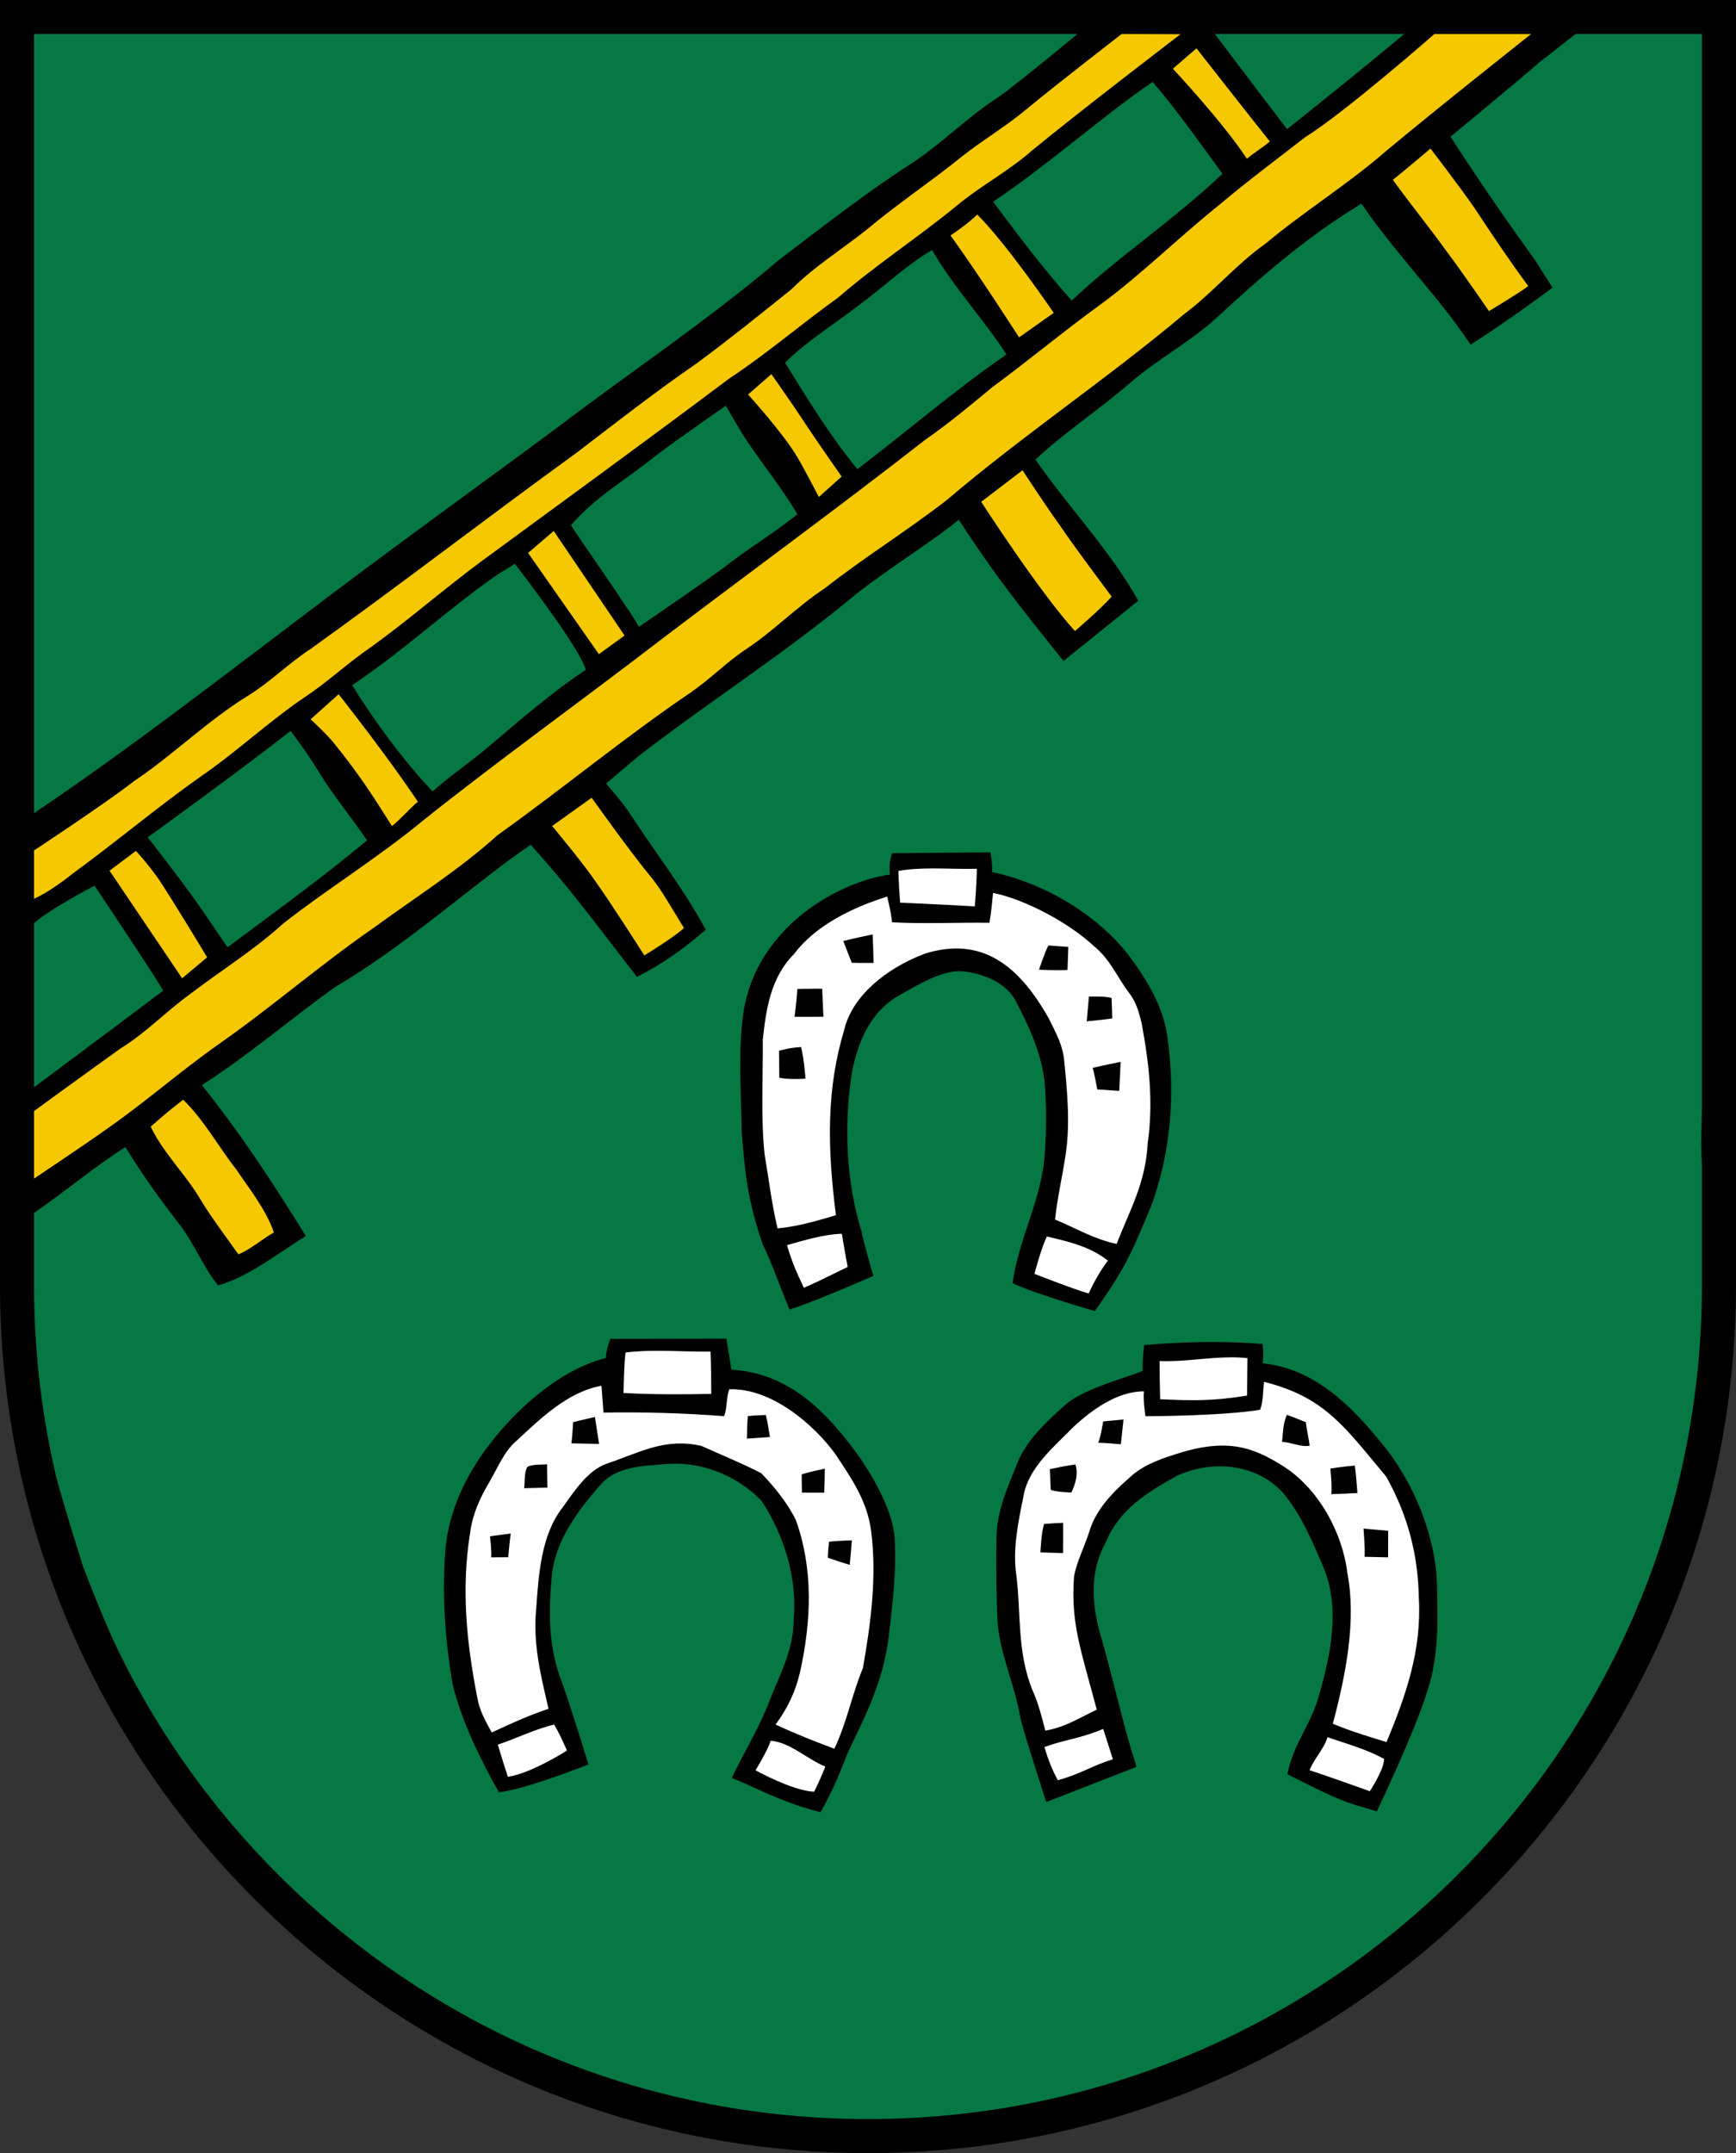<?xml version="1.0" encoding="UTF-8"?>
<svg width="500" height="620.04" version="1.1" viewBox="0 0 375 465.03" xmlns="http://www.w3.org/2000/svg"><rect x="0" y="0" width="375" height="465.03" fill="#333333" stroke="none"/><g transform="matrix(1.17 0 0 1.17 -17.99 -58.526)"><path d="m15.61 50.453 319.52 0.337s-0.56 36.84 0.62 55.17c0.106 69.189-0.474 129.33-1.07 191.11-0.927 11.23-2.424 23.333-6.11 32.89-2.389 11.538-8.021 21.291-12.47 31.2-3.89 6.25-7.21 13.1-11.88 18.8-4.444 7.909-11.249 14.031-17.16 19.798-8.688 8.715-18.967 16.509-28.64 22.41-8.989 5.706-17.71 8.101-26.41 12.338-13.891 5.021-32.72 9.993-46.01 10.24-24.801 1.333-49.552-2.952-69.92-10.978-15.441-5.691-29.272-15.637-41.45-24.69-8.78-7.44-16.39-15.048-24.14-23.528-9.074-9.44-14-20.704-19.94-31.21-8.416-18.749-12.327-36.56-14.43-55.32-1.068-58.972-0.473-123.16-0.39-175.02-0.02-7.06 0.2-14.09-0.36-21.14 0.793-18.583 0.24-52.407 0.24-52.407z"/><path d="m21.029 53.647s0.012 43.3 0.101 62.352c0.941 30.037-1.105 56.789 0.22 84.34 16.983-11.399 34.699-25.11 49.05-35.94 16.627-12.683 32.631-24.146 48.209-35.71 13.41-10.17 27.631-19.669 40.46-30.589 8.17-6.23 16.299-12.581 24.949-18.141 5.56-3.72 10.21-8.53 15.87-12.13 4.66-3.36 18.039-14.532 18.039-14.532-66.02-1.23-196.9 0.349-196.9 0.349zm216.26-0.51s11.448 15.209 15.728 20.729c7.507-5.992 14.749-11.826 21.819-17.726-7.29-0.18-14.549-1.032-21.839-1.472-5.119-0.892-8.381-1.307-15.708-1.531zm71.468 1.166s-6.35 5.086-9.2 7.236c-4.61 4.04-16.373 13.708-16.373 13.708 4.967 7.787 10.82 16.152 15.662 22.882 1.11 1.79 3.171 4.994 3.171 4.994s-8.267 6.185-15.132 10.516c-5.902-8.924-13.625-16.465-20.149-26.02-9.95 6.03-18.401 13.331-26.881 21.201-4.97 4.48-10.909 7.58-15.959 11.99-5.37 4.67-12.156 9.152-17.336 14.042 5.231 7.76 13.94 16.927 18.967 26.068l-13.796 11.111c-8.344-10.383-12.867-16.083-19.334-26.061-4.695 3.869-12.809 8.89-18.779 13.57-13.431 11.191-27.415 20.036-40.201 29.95-1.61 1.31-6.136 5.172-6.136 5.172s3.337 3.857 4.437 5.597c5.085 7.777 9.605 13.416 13.961 21.379-3.88 3.384-7.921 6.3-12.702 8.72-8.821-11.421-12.749-16.784-19.622-24.396-9.746 6.593-23.349 18.853-36.098 26.246-8.28 5.96-15.991 12.59-24.601 18.12 7.24 9.076 13.213 18.204 19.181 27.851-4.87 3.018-10.738 7.653-16.2 9.119-2.73-3.34-4.29-7.521-6.92-10.98-3.92-5.1-6.673-8.843-10.191-14.551-5.76 3.656-10.408 7.679-16.971 12.239-0.8 4.07-0.33 9.852-0.34 13.992 0.28 7.28 0.1 14.78 1.32 21.98 2.18 9.91 5.141 19.56 8.171 29.229 6.924 18.04 16.035 37.9 28.458 50.894 21.967 20.548 44.445 38.807 71.999 47.48 17.077 5.25 39.552 6.925 55.842 6.621 32.035-2.574 66.873-18.162 89.685-37.412 21.291-21.193 42.75-52.537 50.611-78.143 3.615-11.593 4.691-24.38 4.789-35.65 0.25-10.75-2.51-20.398-2.635-32 0.832-34.494 1.754-72.739 2.102-110-0.16-15.97 0.63-32.04-0.04-48-1.52-15.37 1.581-33.744 0.702-49.154-9.689 0.95-18.758 0.655-23.462 0.457zm-80.571 10.837c-9.379 6.392-19.165 15.222-29.451 22.119 4.334 5.832 8.737 11.707 14.5 18.261 8.707-8.237 18.531-14.602 27.839-23.42-4.17-5.7-8.299-11.6-12.889-16.96zm-40.73 31.04c-5.05 2.98-9.12 7.01-13.85 10.44-4.49 3.47-9.23 6.319-13.291 10.359 4.16 6.68 8.34 13.591 13.37 19.651 9.261-7.072 18.729-15.188 27.52-21.17-4.32-6.64-9.759-12.39-13.749-19.28zm-38.071 28.73s-9.309 6.46-13.069 9.34c-5.4 4.37-10.96 7.429-15.52 12.729 3.3 5.05 6.87 9.911 10.14 14.991 1.04 1.33 2.391 3.768 2.391 3.768s11.14-7.579 15.56-10.849c4.43-3.51 9.311-6.379 13.711-9.939-2.75-4.68-6.17-8.851-9.19-13.351-1.25-1.78-4.021-6.69-4.021-6.69zm-38.966 29.172s-1.474 0.997-2.793 1.737c-9.146 6.249-17.175 13.925-27.23 20.689 4.11 6.65 9.465 13.914 14.845 19.614 3.62-3.233 7.306-5.603 11.026-8.843 5.07-4.34 11.687-9.964 17.247-13.604-0.843-3.811-13.094-19.594-13.094-19.594zm-41.402 30.857c-8.36 6.64-26.376 19.654-26.376 19.654s5.965 7.587 8.915 11.807c1.98 2.8 3.86 5.67 5.84 8.48 9.473-7.051 16.948-12.449 25.749-19.72-2.79-4.16-6.22-8.23-8.81-12.51-1.64-2.68-3.409-5.221-5.319-7.711zm129.21 22.421s0.391 1.713 0.325 3.649c9.96 2.1 19.472 8.024 25.141 15.261 3.54 4.76 6.589 9.701 7.289 15.721 1.39 10.27 0.51 21.059-3.13 30.809-3.547 8.376-4.415 10.859-10.332 19.239 0 0-11.158-3.199-15.198-5.149 1.14-8.34 5.41-15.459 5.93-23.849 0.34-4.34 0.38-8.741-0.01-13.081-0.47-5.18-2.809-10.359-5.219-14.919-1.75-3.71-6.43-5.451-10.26-5.741-3.87-0.05-7.871 2.55-11.181 4.34-5.55 3.08-7.91 8.8-8.99 14.76-1.42 9.6-1 19.67 1.85 28.98 0.46 2.38 2.18 8.171 2.18 8.171s-10.703 4.715-15.475 6.21c-1.47-3.412-3.364-8.9-4.954-12.02-2.935-8.617-3.27-13.43-3.87-20.71-0.12-7.42-0.731-15.09 0.359-22.45 2.543-15.387 17.372-23.785 26.988-25.115-0.294-2.329 0.425-3.936 0.425-3.936zm-165.39 6.16s-8.266 4.272-11.24 6.98c-0.98 10.137-0.364 20.14-0.511 30.653 0 0 17.138-12.731 24.437-18.276-3.876-6.251-12.686-19.356-12.686-19.356zm116.65 83.619 0.933 5.72c10.239 0.634 17.216 7.05 24.025 16.696 2.59 3.91 5.846 9.735 6.116 14.495 0.36 6.11-0.42 12.329-1.14 18.379-0.88 6.97-3.57 13.031-6.64 19.251-2.06 4.2-2.103 5.982-5.894 12.87-7.556-1.912-11.645-4.471-16.415-6.321 2.26-4.7 4.99-9.12 6.87-13.95 1.98-5.16 4.52-9.51 4.57-15.22 0.69-7.71-1.74-15.601-5.94-22-4.6-4.73-11.231-7.39-17.861-6.76-4.13 0.36-9.01 0.4-11.9 3.86-4.16 4.69-8.449 10.46-8.969 16.91-0.64 6.76-0.61 13.33 1.97 19.72 1.58 4.47 4.814 14.94 4.814 14.94s-11.974 4.751-16.554 5.121c-3.49-6.22-6.779-12.91-8.52-19.85-1.35-7.92-1.99-16.41-1.38-24.42 0.67-9.32 5.52-17.47 11.76-24.16 4.19-4.47 10.667-9.914 17.895-11.706 0.078-1.729 0.845-3.538 0.845-3.538zm90.869 0.62c2.687 0.026 5.372 0.139 8.109 0.346 0 0 0.27 1.412 0.034 3.592 9.796 0.951 16.719 8.261 22.012 14.814 5.91 7.063 9.83 17.081 10.15 25.48 0.17 6.58 0.41 13.63-1.68 19.92-2.12 7.25-9.412 22.488-9.412 22.488s-1.968-0.638-3.048-0.908c-4.68-1.34-9.09-3.81-13.45-5.94 0.96-5.4 4.521-9.43 5.871-14.71 2.17-7.52 3.91-16.11 0.74-23.59-1.99-4.66-4.111-9.72-7.411-13.62-4.9-5.52-13.33-6.17-19.72-3.12-5.49 3.07-10.52 6.15-13.03 12.23-2.92 5.3-2.63 11-1.08 16.69 2.13 7.3 3.759 14.72 5.909 22.02 0.74 2.15 0.825 2.739 0.825 2.739l-16.627 6.482s-4.256-13.064-4.777-15.521c-1.17-6.92-4.13-12.24-4.29-19.15-0.14-4.68-0.229-9.39-0.129-14.07 0.04-5.01 2.039-9.281 3.879-13.871 1.68-4.29 5.62-7.849 9.01-10.859 3.19-2.79 10.955-4.827 14.115-6.111-0.075-2.417 0.275-4.78 0.275-4.78 4.759-0.4 9.245-0.595 13.724-0.551z" fill="#057843"/><path d="m280.39 56.14s-16.555 14.537-24.105 19.25c-5.23 4.08-10.58 8.041-15.64 12.321-7.72 6.179-14.906 13.304-22.241 18.63-6.75 4.9-13.149 10.249-19.869 15.189-4.04 3.36-8.02 6.671-12.35 9.681-15.93 12.44-32.25 24.34-48.34 36.56-14.768 11.358-31.141 23.138-44.35 33.71-8.336 6.885-18.4 13.129-25.881 19.069-5.37 4.87-11.44 8.62-17.18 13-4.44 3.2-8.13 7.15-12.82 10.02-5.43 3.88-16.061 11.624-16.061 11.624l-0.417 12.744s9.488-6.318 14.138-9.638c7.02-4.91 13.46-10.57 20.47-15.52 9.76-6.82 18.739-14.64 28.519-21.41 7.76-5.67 15.841-10.74 23.001-17.2 11.99-8.55 23.369-18 35.559-26.26 3.53-2.41 6.511-5.479 10.031-7.869 5.25-3.42 9.57-7.98 14.81-11.43 7.32-5.75 15.24-10.62 22.57-16.33 14.17-12.05 29.569-22.33 43.809-34.31 5.33-3.98 9.521-9.121 14.971-12.961 7.13-5.97 15.039-10.839 22.059-16.929 9.593-8.022 27.261-21.992 27.261-21.992-6.011 0.061-17.945 0.051-17.945 0.051zm-57.928 0.156s-12.268 9.484-17.448 13.784c-3.83 3.23-8.159 5.751-12.089 8.871-5.73 4.64-11.88 8.709-17.52 13.449-4.66 3.71-9.681 6.801-13.931 11.041-5.73 4.59-11.47 9.229-17.38 13.589-7.66 5.26-14.99 11.011-22.38 16.651-16.41 11.89-32.44 24.269-48.92 36.079-4.05 2.63-7.44 6.071-11.53 8.631-7.57 4.63-13.769 10.88-21.139 15.82-5.44 4.24-19.001 13.153-19.001 13.153s0.44 5.617 0.26 8.697c2.83-1.28 5.271-3.081 7.701-4.991 7.88-5.75 15.33-12.049 23.31-17.679 6.68-4.58 12.56-10.15 19.28-14.7 3.8-2.52 7.089-5.53 10.759-8.2 7.61-5.31 14.551-11.5 22.021-17 15.17-11.14 30.429-22.23 45.469-33.53 6.99-4.61 13.351-10.101 20.161-14.981 7.01-6.07 14.76-11.099 21.92-16.979 4.43-3.69 9.52-6.34 13.86-10.15 8.35-6.9 27.467-21.516 27.467-21.516zm13.819 2.646-4.361 3.762s9.3 9.94 13.67 16.638c0.96-0.9 3.275-2.31 4.225-3.22-3.77-4.7-13.534-17.18-13.534-17.18zm43.202 18.505s-4.879 4.141-6.949 5.771c3.33 4.613 6.76 8.793 9.99 13.293 2.53 3.33 7.756 10.939 7.756 10.939s5.58-3.324 7.25-4.624c-3.429-4.643-6.646-9.445-9.926-14.415-2.67-3.88-8.121-10.964-8.121-10.964zm-83.685 12.173c-1.589 1.556-3.75 3.086-4.935 3.864 5.021 6.914 12.665 18.816 12.665 18.816l6.394-4.523s-8.494-12.537-14.124-18.157zm-38.003 29.466-4.305 3.761s6.514 7.164 9.104 11.574c1.34 2.28 3.967 7.348 3.967 7.348l4.203-3.778s-4.869-6.929-7.179-10.48c-1.76-2.7-5.79-8.425-5.79-8.425zm46.364 17.744-7.627 5.826s10.807 16.758 17.313 23.856c0 0 4.629-3.962 6.779-6.352-3.24-4.37-6.531-8.71-9.601-13.21-2.53-3.48-6.864-10.121-6.864-10.121zm-86.549 11.206-4.737 4.062 13.075 18.684 4.739-3.442zm-39.716 30.135-5.171 4.625s3.491 3.235 4.641 4.825c4.33 5.4 6.674 9.014 10.374 14.884 1.3-0.96 3.524-3.468 4.784-4.488-5.378-8.124-14.628-19.846-14.628-19.846zm46.72 19.109-7.298 5.218s5.898 7.074 8.008 10.244c2.53 3.46 9.013 13.651 9.013 13.651s5.883-3.602 7.31-5.068c-2.938-4.826-3.993-6.713-5.833-9.113-4.03-4.82-11.2-14.931-11.2-14.931zm-84.149 9.822-4.869 3.646 13.405 19.862 4.619-3.863s-6.224-10.356-8.944-14.426c-2.37-3.33-4.21-5.219-4.21-5.219zm8.729 45.929c-2.08 1.57-4.06 3.24-6 4.97 2.43 5.02 6.43 8.73 9.23 13.5 1.98 3.29 4.744 6.918 6.974 10.078 2.39-1.02 4.287-2.769 6.547-4.049-1.45-4.21-4.44-7.929-6.92-11.599-3.32-4.22-5.971-9.171-9.831-12.901z" fill="#f5c801"/><path d="m187.53 210.33c-2.132 4e-3 -4.245 0.098-6.284 0.461 0.05 1.96 0.171 3.911 0.311 5.861 4.93 0.19 13.794 0.684 13.794 0.684s0.345-4.165 0.375-6.945c-2.683 0.079-5.455-0.067-8.196-0.061zm11.19 4.522c-0.171 1.782-0.324 3.52-0.674 5.509-6-0.08-11.979 0.241-17.979-0.089-0.17-1.9-0.532-2.991-0.882-4.75-6.122 1.915-13.149 5.2-17.159 10.56-4.32 4.32-5.2 10.04-5.82 15.88 0.06 7.02-0.389 14.13 0.331 21.12 0.78 4.58 1.309 9.179 2.399 13.699 3.71-0.34 7.23-1.389 10.78-2.439-1.669-12.917-1.69-23.54 1.51-34.16 1.437-6.194 7.588-11.358 14.94-14.13 10.56-3.284 17.396 2.304 22.83 11.95 1.31 2.63 2.67 5.06 2.88 8.06 0.57 5.62 1.1 11.6 0.23 17.2-0.59 3.97-1.52 7.88-1.94 11.88 3.993 1.669 7.23 3.64 11.37 4.5 2.395-6.188 5.357-11.188 5.739-18.62 1.07-7.46 0.261-14.721-1.119-22.071-0.49-2.08-1.031-4.049-2.391-5.739-2.25-3.01-3.439-6.13-6.429-8.54-4.62-4.34-12.838-8.679-18.617-9.82zm-22.233 7.66c0.08 1.75 0.14 3.5 0.17 5.26-1.34 0.01-2.671 0.019-4.011-0.021l-0.69-1.73-0.889-2.3c1.8-0.43 3.6-0.84 5.42-1.21zm32.459 2.041c1.22 0.08 2.441 0.17 3.671 0.27-0.05 1.42-0.101 2.831-0.151 4.241-2.07 0.13-5.254-0.044-5.254-0.044s1.084-3.326 1.734-4.466zm-43.017 7.982c0.488-2e-3 0.932 1.4e-4 1.247 7e-3 0.07 1.72 0.14 3.441 0.23 5.161-1.78 0.03-3.559 0.041-5.339 0.021 0.28-1.77 0.53-5.146 0.53-5.146s1.867-0.037 3.333-0.043zm51.541 1.443c1.015-7.9e-4 2.489 0.04 3.126 0.265 0.06 1.26 0.1 2.52 0.13 3.79-3.1 0.39-4.705 0.523-4.705 0.523l0.396-4.561s0.444-0.016 1.053-0.016zm-54.204 9.315c0.56 2.07 0.828 5.851 0.828 5.851s-3.047 0.224-4.837-0.176c-0.02-1.47-0.031-3.505-0.051-4.975 1.809-0.46 1.987-0.517 4.061-0.7zm59.01 2.749-0.261 5.361-4.052-0.281s-0.497-2.79-0.847-3.97c1.71-0.43 5.159-1.11 5.159-1.11zm-51.463 31.736c-3.29 0.07-6.955 1.212-10.135 2.092 0.912 3.133 1.848 5.204 3.108 7.873 2.76-1.17 5.4-2.561 8.09-3.841-0.31-1.81-0.803-4.314-1.063-6.125zm37.843 0.495c-1.1 2.29-2.29 6.898-2.29 6.898s7.38 2.901 10 3.621c1.01-2.16 2.13-4.159 3.56-6.069-3.39-2.63-7.181-3.48-11.271-4.45zm-71.928 21.105c-1.967 1e-3 -3.926 0.073-5.861 0.313-0.29 2.47-0.281 4.981-0.381 7.471 5.39 0.3 10.81 0.28 16.21 0.17-0.01-2.6-0.029-5.201-0.139-7.811-3.25 0.05-6.551-0.146-9.829-0.144zm105.92 1.2c-4.388 8e-3 -8.75 0.871-13.187 0.684 0.01 2.35 0.05 4.71 0.11 7.061 5.7 0.24 9.469 0.389 16.05-0.678 0.01-1.96 0.039-4.953 0.069-6.913-1.016-0.113-2.03-0.156-3.042-0.154zm6.1 4.528c-0.266 2.42-0.117 3.556-0.727 5.156-7.14 1.18-21.17 1.191-21.17 1.191s-0.449-2.986-0.271-4.591c-4.94-0.02-9.668 3.45-13.088 6.64-3.56 3.64-8.331 7.51-9.171 12.82-0.95 4.64-2.019 9.75-1.299 14.47 0.89 7.17 0.1 14.199 2.99 21.259 1.08 2.39 1.71 4.901 2.35 7.431 3.56-0.55 6.311-2.37 9.511-3.86-2.979-11.207-4.821-15.94-4.201-24.58 0.52-2.86 1.97-5.551 2.83-8.331 1.21-4 4.271-7.2 7.361-9.87 2.17-2.1 5.048-3.243 7.878-4.153 9.848-3.348 14.716-1.694 20.531 1.973 6.493 4.095 10.975 12.236 11.865 19.736 1.682 8.687-0.235 18.605-2.685 27.825 3.23 1.35 6.57 2.359 9.92 3.379 3.61-8.69 6.51-17.019 5.96-26.629-0.14-8.06-2.091-15.341-6.021-22.371-7.576-9.011-11.217-14.666-22.563-17.496zm-122.32 0.727c-6.311 1.12-11.441 6.227-15.601 10.08-2.32 1.88-3.599 5.151-5.109 7.711-1.75 2.93-3.121 5.99-3.551 9.4-1.65 10.23-0.66 20.25 1.33 30.34 0.39 2.39 1.52 4.39 2.67 6.47 3.45-1.6 6.87-3.181 10.49-4.371-1.569-6.624-2.891-12.229-2.281-18.479 0.43-6.14 0.901-13.7 4.891-18.7 2.07-2.91 4.57-6.781 8.06-8.051 6.15-2.05 10.761-4.859 17.561-3.299 3.66 1.66 7.45 3.179 11.02 5.029 2.4 2.45 4.89 5.551 6.4 8.641 3.26 9.05 2.85 18.669 0.81 27.949-0.83 3.66-2.326 6.833-4.546 9.813 3.64 1.71 7.075 3.048 10.845 4.468 2.29-4.76 3.251-10.011 5.281-14.911 1.46-8.25 2.6-16.941 1.51-25.291-0.71-5.52-3.62-9.719-6.65-14.259-3.827-5.259-11.643-12.143-19.531-11.9-0.62 1.64-0.314 3.353-0.974 4.973-7.15-0.57-15.095-0.794-22.255-0.664-0.13-1.65-0.239-3.3-0.369-4.95zm126.54 5.37c1.19 0.4 2.34 0.889 3.51 1.359 0.07 1.06 0.607 3.283 0.687 4.343-1.55 0.29-3.506-0.662-5.086-0.722 0.19-1.75 0.169-3.361 0.889-4.981zm-96.19 0.029c0.31 1.34 0.54 2.701 0.75 4.061-1.41 0.11-2.83 0.21-4.25 0.3 0.03-1.4 0.04-2.77 0.17-4.17 1.1-0.11 2.21-0.17 3.33-0.19zm-31.566 0.353 0.772 4.981-5.109-0.107c0.14-0.985 0.327-3.916 0.327-3.916zm97.594 0.475-0.488 4.573s-2.63-0.254-4.189-0.294c0.455-0.915 0.923-3.924 0.923-3.924zm-106.43 8.263c0.02 1.44 0.05 2.87 0.07 4.31-1.44 0.04-2.871 0.08-4.301 0.11 0.18-1.25-0.05-2.87 0.62-3.97 1.08-0.49 2.441-0.34 3.611-0.45zm97.55 0.04c0.82 2.31-0.76 5.169-0.76 5.169s-2.545-0.037-3.785-0.478c-0.08-0.98-0.094-2.852-0.174-3.832 1.57-0.33 3.13-0.65 4.72-0.86zm51.59 0.209c0.22 1.68 0.349 3.371 0.479 5.061-1.61 0.08-3.209 0.159-4.819 0.209 0.16-1.77-0.185-4.733-0.185-4.733s3.098-0.463 4.525-0.538zm-97.86 0.561c-0.01 1.48-0.05 2.95-0.1 4.43h-4.121c-0.02-1.13-0.04-2.249-0.04-3.379 1.4-0.44 2.83-0.74 4.26-1.05zm44 9.999c0.01 1.87 0.011 3.731-0.019 5.591-1.4-0.04-2.791-0.09-4.181-0.13 0.14-1.8 0.19-3.51 0.69-5.25 1.17-0.1 2.33-0.171 3.51-0.211zm55.463 1.063 4.553 0.407-0.016 4.9s-2.899-0.06-4.349-0.1c0.135-1.285-0.188-5.207-0.188-5.207zm-157.45 0.91s-0.291 2.197-0.461 4.377c-1.05 0-2.11 0.011-3.16 0.021 0.135-1.145-0.205-3.886-0.205-3.886zm62.978 1.257c-0.12 1.51-0.24 3.021-0.39 4.531-1.35-0.42-2.7-0.84-4.04-1.31 0.03-0.99 0.1-1.98 0.22-2.96 1.4-0.16 2.79-0.211 4.21-0.261zm-54.97 34.021c-3.25 0.72-7.23 2.66-10.39 3.69 0.58 1.99 1.22 3.97 1.85 5.94 4.263-0.592 10.91-4.84 10.91-4.84s-1.312-3.126-2.37-4.79zm101.38 0.79c-4.269 1.808-7.095 1.96-10.854 3.35 0.606 2.067 1.345 4.035 2.474 6.12 4.141-1.11 6.236-2.64 10.166-3.87zm41.408 1.518c-0.506 1.985-2.608 4.175-3.308 6.116 3.31 1.05 11.115 3.867 11.115 3.867s2.618-3.923 2.648-5.953c-3.339-1.856-6.817-2.743-10.456-4.03zm-102.79 0.662c-0.69 2.06-2.808 5.461-2.808 5.461s6.938 3.839 10.828 3.949c0.75-1.52 1.44-3.059 2.06-4.639-3.4-1.37-6.44-4.451-10.08-4.771z" fill="#fff"/></g><path d="m3.676 3.676v273.85c0 101.52 82.301 183.82 183.82 183.82 101.52 0 183.82-82.3 183.82-183.82v-273.85z" fill="none" stroke="#000" stroke-width="7.353"/></svg>
